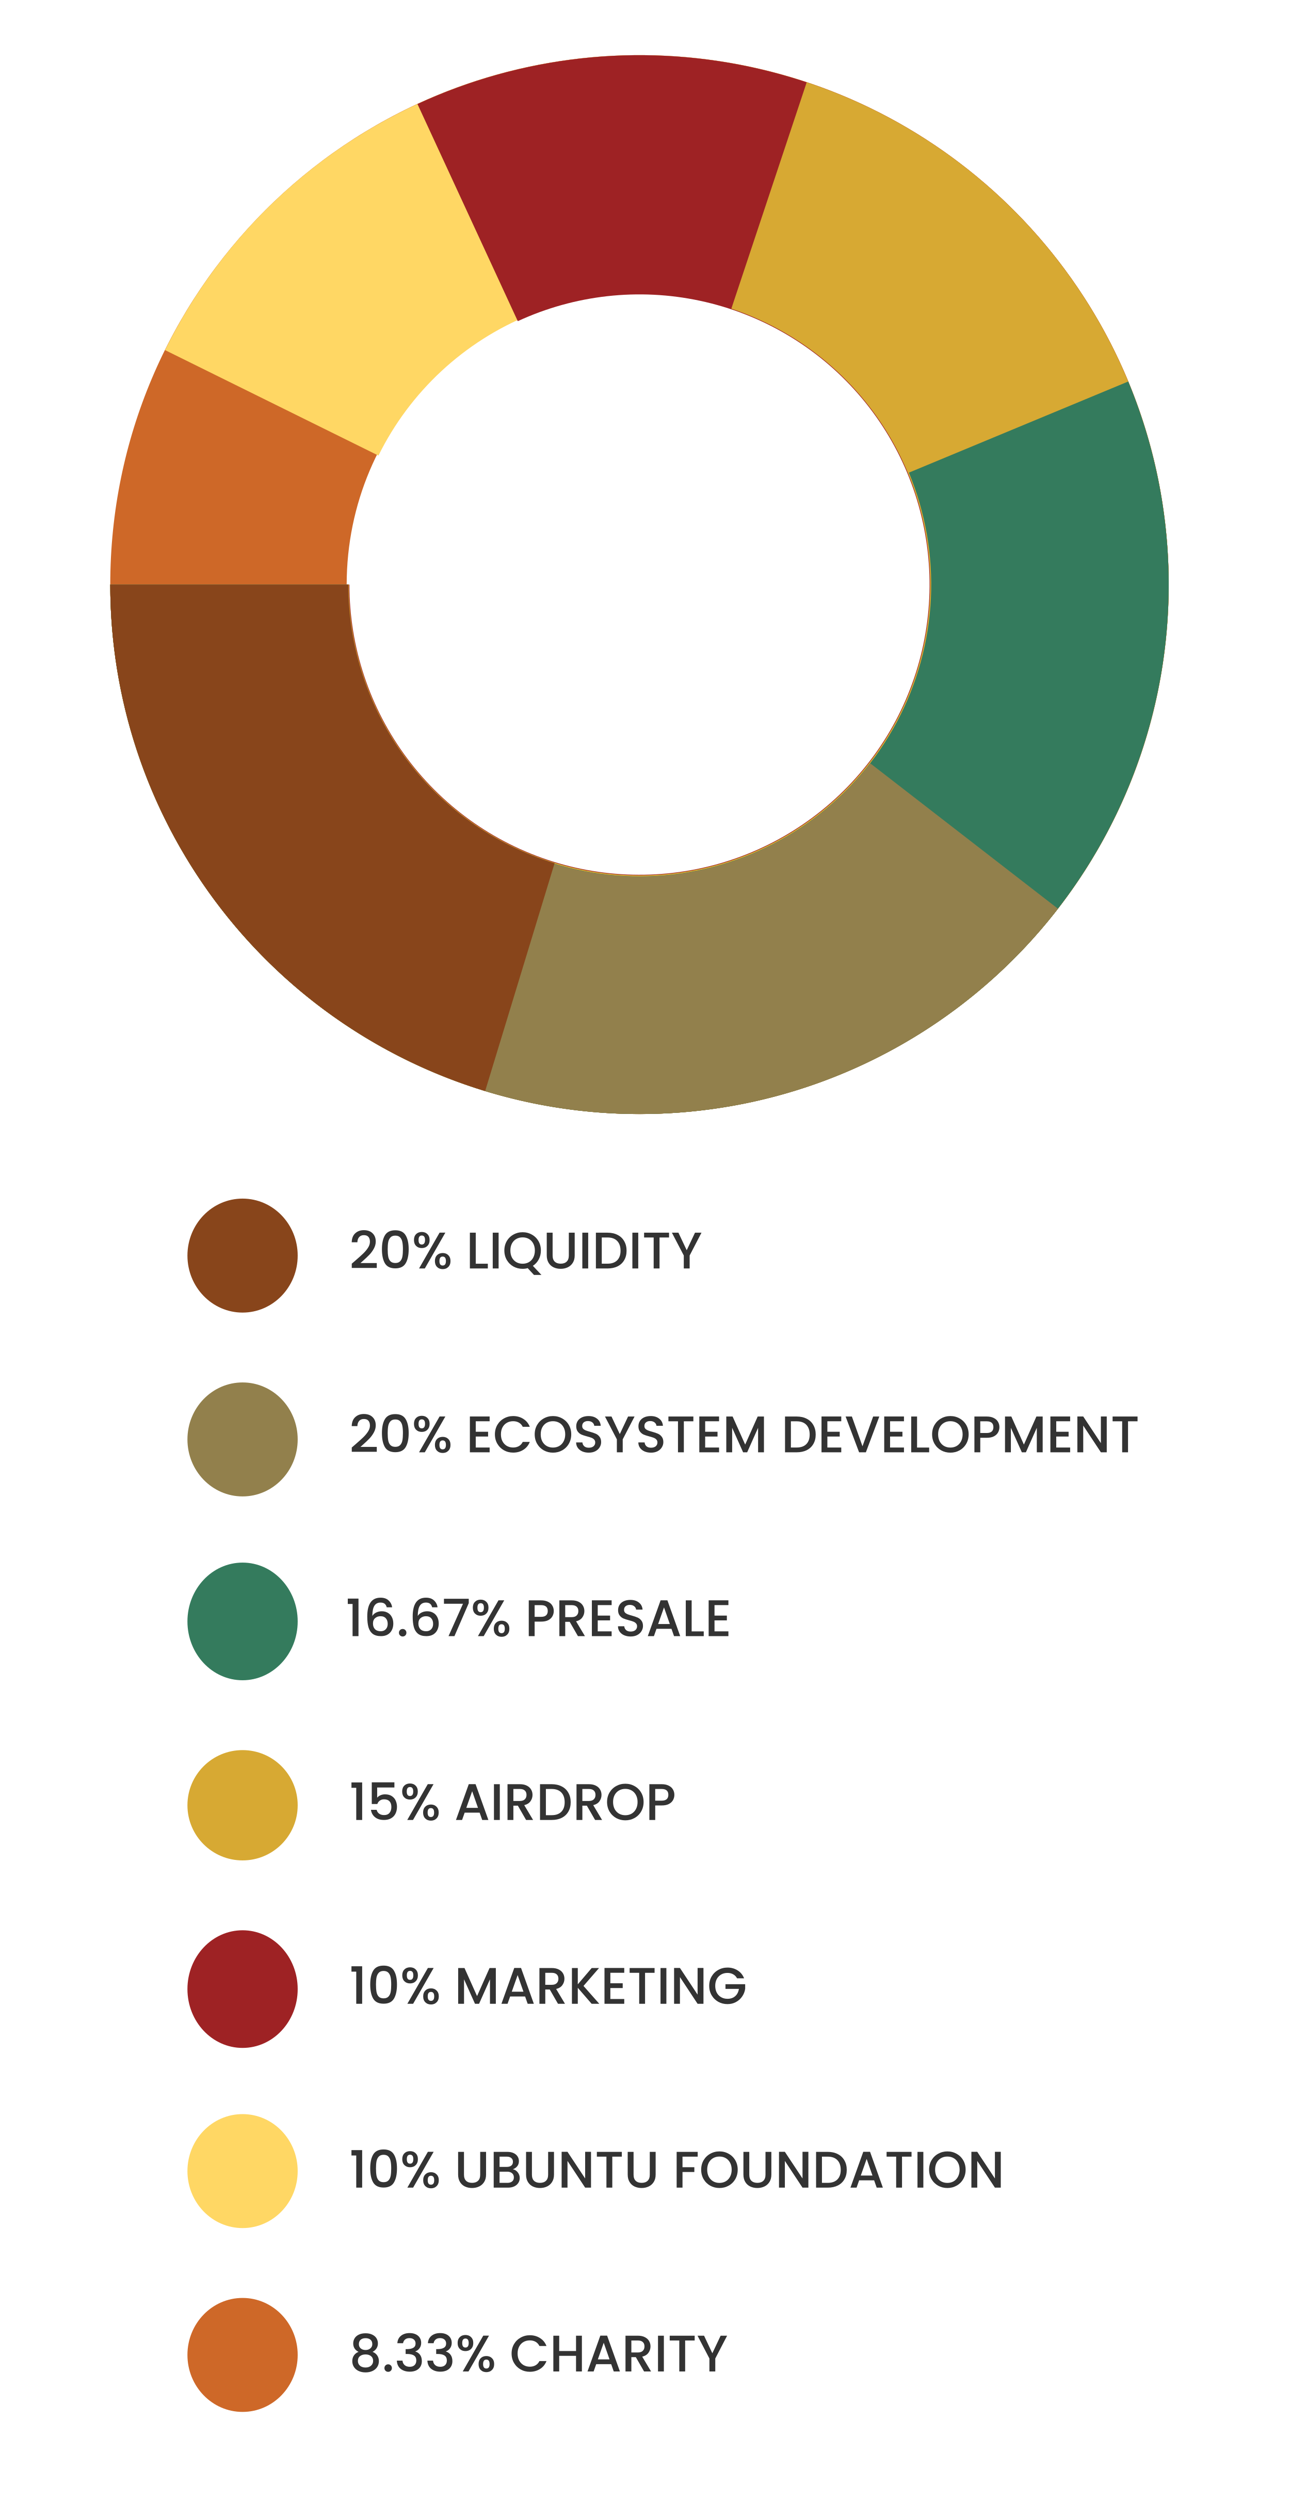 <svg width="351" height="680" viewBox="0 0 351 680" fill="none" xmlns="http://www.w3.org/2000/svg">
<path d="M30 159C30 238.529 94.471 303 174 303C253.529 303 318 238.529 318 159C318 79.471 253.529 15 174 15C94.471 15 30 79.471 30 159ZM253.67 159C253.67 203.001 218.001 238.67 174 238.67C129.999 238.67 94.329 203.001 94.329 159C94.329 114.999 129.999 79.329 174 79.329C218.001 79.329 253.67 114.999 253.67 159Z" fill="#CE6828"/>
<path d="M30 159C30 194.337 42.993 228.44 66.507 254.818C90.02 281.197 122.411 298.008 157.516 302.053C192.62 306.099 227.987 297.095 256.883 276.756C285.78 256.416 306.189 226.162 314.226 191.752C322.263 157.341 317.367 121.176 300.469 90.141C283.572 59.107 255.853 35.368 222.588 23.445C189.324 11.522 152.837 12.246 120.071 25.48C87.306 38.713 60.551 63.533 44.898 95.214L102.974 123.908C111.585 106.478 126.305 92.824 144.331 85.543C162.357 78.263 182.431 77.864 200.731 84.424C219.032 90.983 234.281 104.043 243.578 121.117C252.874 138.191 255.568 158.087 251.146 177.018C246.724 195.95 235.496 212.594 219.599 223.784C203.701 234.973 184.244 239.927 164.931 237.701C145.618 235.476 127.798 226.227 114.862 211.715C101.926 197.203 94.778 178.441 94.778 159H30Z" fill="#FFD764"/>
<path d="M30 159C30 190.141 40.095 220.443 58.771 245.362C77.447 270.281 103.698 288.474 133.588 297.213C163.477 305.952 195.394 304.767 224.553 293.835C253.712 282.902 278.541 262.812 295.317 236.576C312.094 210.341 319.913 179.374 317.603 148.318C315.293 117.263 302.978 87.794 282.505 64.329C262.032 40.864 234.504 24.668 204.049 18.17C173.593 11.672 141.852 15.222 113.584 28.287L140.885 87.352C156.379 80.191 173.777 78.245 190.47 81.807C207.164 85.369 222.253 94.246 233.475 107.108C244.697 119.97 251.447 136.123 252.713 153.145C253.979 170.167 249.693 187.141 240.497 201.522C231.302 215.902 217.692 226.914 201.71 232.907C185.727 238.899 168.232 239.549 151.849 234.758C135.466 229.968 121.077 219.996 110.84 206.337C100.603 192.678 95.07 176.069 95.07 159H30Z" fill="#9E2224"/>
<path d="M30 159C30 185.512 37.319 211.51 51.151 234.128C64.983 256.745 84.79 275.106 108.391 287.185C131.991 299.265 158.468 304.594 184.904 302.587C211.34 300.579 236.709 291.312 258.215 275.807C279.72 260.302 296.528 239.161 306.785 214.714C317.043 190.267 320.352 163.462 316.349 137.254C312.345 111.046 301.184 86.452 284.095 66.182C267.006 45.912 244.653 30.754 219.499 22.377L198.987 83.969C212.801 88.57 225.077 96.894 234.462 108.026C243.847 119.158 249.976 132.664 252.175 147.057C254.374 161.45 252.557 176.171 246.923 189.597C241.29 203.023 232.06 214.633 220.249 223.148C208.439 231.663 194.507 236.753 179.988 237.855C165.47 238.958 150.93 236.031 137.969 229.397C125.008 222.763 114.13 212.68 106.534 200.259C98.937 187.837 94.918 173.56 94.918 159H30Z" fill="#D7A933"/>
<path d="M30 159C30 180.298 34.724 201.332 43.833 220.584C52.942 239.836 66.208 256.829 82.675 270.336C99.142 283.844 118.401 293.53 139.063 298.697C159.725 303.865 181.276 304.385 202.163 300.219C223.05 296.054 242.753 287.307 259.852 274.609C276.951 261.911 291.021 245.578 301.047 226.787C311.073 207.996 316.806 187.215 317.833 165.942C318.859 144.668 315.154 123.431 306.984 103.762L247.313 128.548C251.817 139.391 253.86 151.099 253.294 162.827C252.728 174.555 249.567 186.011 244.04 196.37C238.513 206.73 230.756 215.734 221.329 222.734C211.903 229.735 201.041 234.557 189.526 236.853C178.011 239.149 166.13 238.863 154.739 236.014C143.348 233.165 132.731 227.825 123.653 220.379C114.575 212.932 107.262 203.564 102.24 192.951C97.219 182.337 94.614 170.742 94.614 159H30Z" fill="#347B5D"/>
<path d="M30 159C30 189.035 39.391 218.318 56.86 242.75C74.328 267.183 98.999 285.542 127.419 295.258C155.839 304.973 186.585 305.56 215.355 296.934C244.124 288.308 269.477 270.903 287.863 247.154L236.8 207.62C226.659 220.719 212.676 230.318 196.809 235.076C180.941 239.833 163.983 239.51 148.309 234.151C132.634 228.793 119.027 218.667 109.393 205.191C99.758 191.716 94.579 175.565 94.579 159H30Z" fill="#92804C"/>
<path d="M30 159C30 189.859 39.913 219.902 58.279 244.701C76.645 269.5 102.491 287.743 132.009 296.742L150.899 234.779C134.66 229.828 120.44 219.792 110.336 206.148C100.232 192.505 94.778 175.977 94.778 159H30Z" fill="#88451B"/>
<ellipse rx="15" ry="15.5" transform="matrix(-1 0 0 1 66 341.5)" fill="#88451B"/>
<ellipse rx="15" ry="15.5" transform="matrix(-1 0 0 1 66 391.5)" fill="#92804C"/>
<ellipse rx="15" ry="16" transform="matrix(-1 0 0 1 66 441)" fill="#347B5D"/>
<circle r="15" transform="matrix(-1 0 0 1 66 491)" fill="#D7A933"/>
<ellipse rx="15" ry="16" transform="matrix(-1 0 0 1 66 541)" fill="#9E2224"/>
<ellipse rx="15" ry="15.5" transform="matrix(-1 0 0 1 66 590.5)" fill="#FFD764"/>
<ellipse rx="15" ry="15.5" transform="matrix(-1 0 0 1 66 640.5)" fill="#CE6828"/>
<path d="M96.722 342.83C97.618 342.055 98.323 341.421 98.836 340.926C99.359 340.422 99.793 339.899 100.138 339.358C100.483 338.817 100.656 338.275 100.656 337.734C100.656 337.174 100.521 336.735 100.25 336.418C99.989 336.101 99.573 335.942 99.004 335.942C98.453 335.942 98.024 336.119 97.716 336.474C97.417 336.819 97.259 337.286 97.24 337.874H95.7C95.728 336.81 96.045 335.998 96.652 335.438C97.268 334.869 98.047 334.584 98.99 334.584C100.007 334.584 100.801 334.864 101.37 335.424C101.949 335.984 102.238 336.731 102.238 337.664C102.238 338.336 102.065 338.985 101.72 339.61C101.384 340.226 100.978 340.781 100.502 341.276C100.035 341.761 99.438 342.326 98.71 342.97L98.08 343.53H102.518V344.86H95.714V343.698L96.722 342.83ZM103.92 339.764C103.92 338.149 104.191 336.889 104.732 335.984C105.283 335.069 106.225 334.612 107.56 334.612C108.895 334.612 109.833 335.069 110.374 335.984C110.925 336.889 111.2 338.149 111.2 339.764C111.2 341.397 110.925 342.676 110.374 343.6C109.833 344.515 108.895 344.972 107.56 344.972C106.225 344.972 105.283 344.515 104.732 343.6C104.191 342.676 103.92 341.397 103.92 339.764ZM109.632 339.764C109.632 339.008 109.581 338.369 109.478 337.846C109.385 337.323 109.189 336.899 108.89 336.572C108.591 336.236 108.148 336.068 107.56 336.068C106.972 336.068 106.529 336.236 106.23 336.572C105.931 336.899 105.731 337.323 105.628 337.846C105.535 338.369 105.488 339.008 105.488 339.764C105.488 340.548 105.535 341.206 105.628 341.738C105.721 342.27 105.917 342.699 106.216 343.026C106.524 343.353 106.972 343.516 107.56 343.516C108.148 343.516 108.591 343.353 108.89 343.026C109.198 342.699 109.399 342.27 109.492 341.738C109.585 341.206 109.632 340.548 109.632 339.764ZM112.637 337.258C112.637 336.577 112.833 336.045 113.225 335.662C113.626 335.27 114.139 335.074 114.765 335.074C115.39 335.074 115.899 335.27 116.291 335.662C116.692 336.045 116.893 336.577 116.893 337.258C116.893 337.939 116.692 338.476 116.291 338.868C115.899 339.26 115.39 339.456 114.765 339.456C114.139 339.456 113.626 339.26 113.225 338.868C112.833 338.476 112.637 337.939 112.637 337.258ZM121.177 335.256L115.591 345H114.023L119.609 335.256H121.177ZM114.765 336.04C114.177 336.04 113.883 336.446 113.883 337.258C113.883 338.079 114.177 338.49 114.765 338.49C115.045 338.49 115.259 338.392 115.409 338.196C115.567 337.991 115.647 337.678 115.647 337.258C115.647 336.446 115.353 336.04 114.765 336.04ZM118.335 342.984C118.335 342.303 118.531 341.771 118.923 341.388C119.324 340.996 119.837 340.8 120.463 340.8C121.079 340.8 121.583 340.996 121.975 341.388C122.376 341.771 122.577 342.303 122.577 342.984C122.577 343.665 122.376 344.202 121.975 344.594C121.583 344.986 121.079 345.182 120.463 345.182C119.837 345.182 119.324 344.986 118.923 344.594C118.531 344.202 118.335 343.665 118.335 342.984ZM120.449 341.766C119.861 341.766 119.567 342.172 119.567 342.984C119.567 343.796 119.861 344.202 120.449 344.202C121.037 344.202 121.331 343.796 121.331 342.984C121.331 342.172 121.037 341.766 120.449 341.766ZM129.447 343.712H132.737V345H127.851V335.27H129.447V343.712ZM135.667 335.27V345H134.071V335.27H135.667ZM145.295 346.764L143.587 344.916C143.167 345.037 142.705 345.098 142.201 345.098C141.296 345.098 140.46 344.888 139.695 344.468C138.939 344.039 138.337 343.446 137.889 342.69C137.45 341.925 137.231 341.066 137.231 340.114C137.231 339.162 137.45 338.308 137.889 337.552C138.337 336.796 138.939 336.208 139.695 335.788C140.46 335.359 141.296 335.144 142.201 335.144C143.116 335.144 143.951 335.359 144.707 335.788C145.472 336.208 146.074 336.796 146.513 337.552C146.952 338.308 147.171 339.162 147.171 340.114C147.171 341.01 146.975 341.822 146.583 342.55C146.2 343.269 145.668 343.847 144.987 344.286L147.325 346.764H145.295ZM138.869 340.114C138.869 340.833 139.009 341.467 139.289 342.018C139.578 342.559 139.975 342.979 140.479 343.278C140.983 343.567 141.557 343.712 142.201 343.712C142.845 343.712 143.419 343.567 143.923 343.278C144.427 342.979 144.819 342.559 145.099 342.018C145.388 341.467 145.533 340.833 145.533 340.114C145.533 339.395 145.388 338.765 145.099 338.224C144.819 337.683 144.427 337.267 143.923 336.978C143.419 336.689 142.845 336.544 142.201 336.544C141.557 336.544 140.983 336.689 140.479 336.978C139.975 337.267 139.578 337.683 139.289 338.224C139.009 338.765 138.869 339.395 138.869 340.114ZM150.364 335.27V341.472C150.364 342.209 150.556 342.765 150.938 343.138C151.33 343.511 151.872 343.698 152.562 343.698C153.262 343.698 153.804 343.511 154.186 343.138C154.578 342.765 154.774 342.209 154.774 341.472V335.27H156.37V341.444C156.37 342.237 156.198 342.909 155.852 343.46C155.507 344.011 155.045 344.421 154.466 344.692C153.888 344.963 153.248 345.098 152.548 345.098C151.848 345.098 151.209 344.963 150.63 344.692C150.061 344.421 149.608 344.011 149.272 343.46C148.936 342.909 148.768 342.237 148.768 341.444V335.27H150.364ZM160.044 335.27V345H158.448V335.27H160.044ZM165.318 335.27C166.354 335.27 167.259 335.471 168.034 335.872C168.818 336.264 169.42 336.833 169.84 337.58C170.269 338.317 170.484 339.181 170.484 340.17C170.484 341.159 170.269 342.018 169.84 342.746C169.42 343.474 168.818 344.034 168.034 344.426C167.259 344.809 166.354 345 165.318 345H162.14V335.27H165.318ZM165.318 343.698C166.457 343.698 167.329 343.39 167.936 342.774C168.543 342.158 168.846 341.29 168.846 340.17C168.846 339.041 168.543 338.159 167.936 337.524C167.329 336.889 166.457 336.572 165.318 336.572H163.736V343.698H165.318ZM173.662 335.27V345H172.066V335.27H173.662ZM182.043 335.27V336.572H179.453V345H177.857V336.572H175.253V335.27H182.043ZM190.869 335.27L187.649 341.472V345H186.053V341.472L182.819 335.27H184.597L186.851 340.044L189.105 335.27H190.869Z" fill="#333333"/>
<path d="M96.722 392.83C97.618 392.055 98.323 391.421 98.836 390.926C99.359 390.422 99.793 389.899 100.138 389.358C100.483 388.817 100.656 388.275 100.656 387.734C100.656 387.174 100.521 386.735 100.25 386.418C99.989 386.101 99.573 385.942 99.004 385.942C98.453 385.942 98.024 386.119 97.716 386.474C97.417 386.819 97.259 387.286 97.24 387.874H95.7C95.728 386.81 96.045 385.998 96.652 385.438C97.268 384.869 98.047 384.584 98.99 384.584C100.007 384.584 100.801 384.864 101.37 385.424C101.949 385.984 102.238 386.731 102.238 387.664C102.238 388.336 102.065 388.985 101.72 389.61C101.384 390.226 100.978 390.781 100.502 391.276C100.035 391.761 99.438 392.326 98.71 392.97L98.08 393.53H102.518V394.86H95.714V393.698L96.722 392.83ZM103.92 389.764C103.92 388.149 104.191 386.889 104.732 385.984C105.283 385.069 106.225 384.612 107.56 384.612C108.895 384.612 109.833 385.069 110.374 385.984C110.925 386.889 111.2 388.149 111.2 389.764C111.2 391.397 110.925 392.676 110.374 393.6C109.833 394.515 108.895 394.972 107.56 394.972C106.225 394.972 105.283 394.515 104.732 393.6C104.191 392.676 103.92 391.397 103.92 389.764ZM109.632 389.764C109.632 389.008 109.581 388.369 109.478 387.846C109.385 387.323 109.189 386.899 108.89 386.572C108.591 386.236 108.148 386.068 107.56 386.068C106.972 386.068 106.529 386.236 106.23 386.572C105.931 386.899 105.731 387.323 105.628 387.846C105.535 388.369 105.488 389.008 105.488 389.764C105.488 390.548 105.535 391.206 105.628 391.738C105.721 392.27 105.917 392.699 106.216 393.026C106.524 393.353 106.972 393.516 107.56 393.516C108.148 393.516 108.591 393.353 108.89 393.026C109.198 392.699 109.399 392.27 109.492 391.738C109.585 391.206 109.632 390.548 109.632 389.764ZM112.637 387.258C112.637 386.577 112.833 386.045 113.225 385.662C113.626 385.27 114.139 385.074 114.765 385.074C115.39 385.074 115.899 385.27 116.291 385.662C116.692 386.045 116.893 386.577 116.893 387.258C116.893 387.939 116.692 388.476 116.291 388.868C115.899 389.26 115.39 389.456 114.765 389.456C114.139 389.456 113.626 389.26 113.225 388.868C112.833 388.476 112.637 387.939 112.637 387.258ZM121.177 385.256L115.591 395H114.023L119.609 385.256H121.177ZM114.765 386.04C114.177 386.04 113.883 386.446 113.883 387.258C113.883 388.079 114.177 388.49 114.765 388.49C115.045 388.49 115.259 388.392 115.409 388.196C115.567 387.991 115.647 387.678 115.647 387.258C115.647 386.446 115.353 386.04 114.765 386.04ZM118.335 392.984C118.335 392.303 118.531 391.771 118.923 391.388C119.324 390.996 119.837 390.8 120.463 390.8C121.079 390.8 121.583 390.996 121.975 391.388C122.376 391.771 122.577 392.303 122.577 392.984C122.577 393.665 122.376 394.202 121.975 394.594C121.583 394.986 121.079 395.182 120.463 395.182C119.837 395.182 119.324 394.986 118.923 394.594C118.531 394.202 118.335 393.665 118.335 392.984ZM120.449 391.766C119.861 391.766 119.567 392.172 119.567 392.984C119.567 393.796 119.861 394.202 120.449 394.202C121.037 394.202 121.331 393.796 121.331 392.984C121.331 392.172 121.037 391.766 120.449 391.766ZM129.447 386.558V389.414H132.807V390.716H129.447V393.698H133.227V395H127.851V385.256H133.227V386.558H129.447ZM134.661 390.114C134.661 389.162 134.88 388.308 135.319 387.552C135.767 386.796 136.369 386.208 137.125 385.788C137.89 385.359 138.725 385.144 139.631 385.144C140.667 385.144 141.586 385.401 142.389 385.914C143.201 386.418 143.789 387.137 144.153 388.07H142.235C141.983 387.557 141.633 387.174 141.185 386.922C140.737 386.67 140.219 386.544 139.631 386.544C138.987 386.544 138.413 386.689 137.909 386.978C137.405 387.267 137.008 387.683 136.719 388.224C136.439 388.765 136.299 389.395 136.299 390.114C136.299 390.833 136.439 391.463 136.719 392.004C137.008 392.545 137.405 392.965 137.909 393.264C138.413 393.553 138.987 393.698 139.631 393.698C140.219 393.698 140.737 393.572 141.185 393.32C141.633 393.068 141.983 392.685 142.235 392.172H144.153C143.789 393.105 143.201 393.824 142.389 394.328C141.586 394.832 140.667 395.084 139.631 395.084C138.716 395.084 137.881 394.874 137.125 394.454C136.369 394.025 135.767 393.432 135.319 392.676C134.88 391.92 134.661 391.066 134.661 390.114ZM150.459 395.098C149.553 395.098 148.718 394.888 147.953 394.468C147.197 394.039 146.595 393.446 146.147 392.69C145.708 391.925 145.489 391.066 145.489 390.114C145.489 389.162 145.708 388.308 146.147 387.552C146.595 386.796 147.197 386.208 147.953 385.788C148.718 385.359 149.553 385.144 150.459 385.144C151.373 385.144 152.209 385.359 152.965 385.788C153.73 386.208 154.332 386.796 154.771 387.552C155.209 388.308 155.429 389.162 155.429 390.114C155.429 391.066 155.209 391.925 154.771 392.69C154.332 393.446 153.73 394.039 152.965 394.468C152.209 394.888 151.373 395.098 150.459 395.098ZM150.459 393.712C151.103 393.712 151.677 393.567 152.181 393.278C152.685 392.979 153.077 392.559 153.357 392.018C153.646 391.467 153.791 390.833 153.791 390.114C153.791 389.395 153.646 388.765 153.357 388.224C153.077 387.683 152.685 387.267 152.181 386.978C151.677 386.689 151.103 386.544 150.459 386.544C149.815 386.544 149.241 386.689 148.737 386.978C148.233 387.267 147.836 387.683 147.547 388.224C147.267 388.765 147.127 389.395 147.127 390.114C147.127 390.833 147.267 391.467 147.547 392.018C147.836 392.559 148.233 392.979 148.737 393.278C149.241 393.567 149.815 393.712 150.459 393.712ZM160.205 395.098C159.552 395.098 158.964 394.986 158.441 394.762C157.919 394.529 157.508 394.202 157.209 393.782C156.911 393.362 156.761 392.872 156.761 392.312H158.469C158.507 392.732 158.67 393.077 158.959 393.348C159.258 393.619 159.673 393.754 160.205 393.754C160.756 393.754 161.185 393.623 161.493 393.362C161.801 393.091 161.955 392.746 161.955 392.326C161.955 391.999 161.857 391.733 161.661 391.528C161.475 391.323 161.237 391.164 160.947 391.052C160.667 390.94 160.275 390.819 159.771 390.688C159.137 390.52 158.619 390.352 158.217 390.184C157.825 390.007 157.489 389.736 157.209 389.372C156.929 389.008 156.789 388.523 156.789 387.916C156.789 387.356 156.929 386.866 157.209 386.446C157.489 386.026 157.881 385.704 158.385 385.48C158.889 385.256 159.473 385.144 160.135 385.144C161.078 385.144 161.848 385.382 162.445 385.858C163.052 386.325 163.388 386.969 163.453 387.79H161.689C161.661 387.435 161.493 387.132 161.185 386.88C160.877 386.628 160.471 386.502 159.967 386.502C159.51 386.502 159.137 386.619 158.847 386.852C158.558 387.085 158.413 387.421 158.413 387.86C158.413 388.159 158.502 388.406 158.679 388.602C158.866 388.789 159.099 388.938 159.379 389.05C159.659 389.162 160.042 389.283 160.527 389.414C161.171 389.591 161.694 389.769 162.095 389.946C162.506 390.123 162.851 390.399 163.131 390.772C163.421 391.136 163.565 391.626 163.565 392.242C163.565 392.737 163.43 393.203 163.159 393.642C162.898 394.081 162.511 394.435 161.997 394.706C161.493 394.967 160.896 395.098 160.205 395.098ZM172.658 385.27L169.438 391.472V395H167.842V391.472L164.608 385.27H166.386L168.64 390.044L170.894 385.27H172.658ZM177.131 395.098C176.478 395.098 175.89 394.986 175.367 394.762C174.844 394.529 174.434 394.202 174.135 393.782C173.836 393.362 173.687 392.872 173.687 392.312H175.395C175.432 392.732 175.596 393.077 175.885 393.348C176.184 393.619 176.599 393.754 177.131 393.754C177.682 393.754 178.111 393.623 178.419 393.362C178.727 393.091 178.881 392.746 178.881 392.326C178.881 391.999 178.783 391.733 178.587 391.528C178.4 391.323 178.162 391.164 177.873 391.052C177.593 390.94 177.201 390.819 176.697 390.688C176.062 390.52 175.544 390.352 175.143 390.184C174.751 390.007 174.415 389.736 174.135 389.372C173.855 389.008 173.715 388.523 173.715 387.916C173.715 387.356 173.855 386.866 174.135 386.446C174.415 386.026 174.807 385.704 175.311 385.48C175.815 385.256 176.398 385.144 177.061 385.144C178.004 385.144 178.774 385.382 179.371 385.858C179.978 386.325 180.314 386.969 180.379 387.79H178.615C178.587 387.435 178.419 387.132 178.111 386.88C177.803 386.628 177.397 386.502 176.893 386.502C176.436 386.502 176.062 386.619 175.773 386.852C175.484 387.085 175.339 387.421 175.339 387.86C175.339 388.159 175.428 388.406 175.605 388.602C175.792 388.789 176.025 388.938 176.305 389.05C176.585 389.162 176.968 389.283 177.453 389.414C178.097 389.591 178.62 389.769 179.021 389.946C179.432 390.123 179.777 390.399 180.057 390.772C180.346 391.136 180.491 391.626 180.491 392.242C180.491 392.737 180.356 393.203 180.085 393.642C179.824 394.081 179.436 394.435 178.923 394.706C178.419 394.967 177.822 395.098 177.131 395.098ZM188.66 385.27V386.572H186.07V395H184.474V386.572H181.87V385.27H188.66ZM191.873 386.558V389.414H195.233V390.716H191.873V393.698H195.653V395H190.277V385.256H195.653V386.558H191.873ZM207.866 385.27V395H206.27V388.336L203.302 395H202.196L199.214 388.336V395H197.618V385.27H199.34L202.756 392.9L206.158 385.27H207.866ZM216.779 385.27C217.815 385.27 218.72 385.471 219.495 385.872C220.279 386.264 220.881 386.833 221.301 387.58C221.73 388.317 221.945 389.181 221.945 390.17C221.945 391.159 221.73 392.018 221.301 392.746C220.881 393.474 220.279 394.034 219.495 394.426C218.72 394.809 217.815 395 216.779 395H213.601V385.27H216.779ZM216.779 393.698C217.917 393.698 218.79 393.39 219.397 392.774C220.003 392.158 220.307 391.29 220.307 390.17C220.307 389.041 220.003 388.159 219.397 387.524C218.79 386.889 217.917 386.572 216.779 386.572H215.197V393.698H216.779ZM225.123 386.558V389.414H228.483V390.716H225.123V393.698H228.903V395H223.527V385.256H228.903V386.558H225.123ZM239.254 385.27L235.6 395H233.752L230.084 385.27H231.792L234.676 393.362L237.574 385.27H239.254ZM242.185 386.558V389.414H245.545V390.716H242.185V393.698H245.965V395H240.589V385.256H245.965V386.558H242.185ZM249.527 393.712H252.817V395H247.931V385.27H249.527V393.712ZM258.59 395.098C257.684 395.098 256.849 394.888 256.084 394.468C255.328 394.039 254.726 393.446 254.278 392.69C253.839 391.925 253.62 391.066 253.62 390.114C253.62 389.162 253.839 388.308 254.278 387.552C254.726 386.796 255.328 386.208 256.084 385.788C256.849 385.359 257.684 385.144 258.59 385.144C259.504 385.144 260.34 385.359 261.096 385.788C261.861 386.208 262.463 386.796 262.902 387.552C263.34 388.308 263.56 389.162 263.56 390.114C263.56 391.066 263.34 391.925 262.902 392.69C262.463 393.446 261.861 394.039 261.096 394.468C260.34 394.888 259.504 395.098 258.59 395.098ZM258.59 393.712C259.234 393.712 259.808 393.567 260.312 393.278C260.816 392.979 261.208 392.559 261.488 392.018C261.777 391.467 261.922 390.833 261.922 390.114C261.922 389.395 261.777 388.765 261.488 388.224C261.208 387.683 260.816 387.267 260.312 386.978C259.808 386.689 259.234 386.544 258.59 386.544C257.946 386.544 257.372 386.689 256.868 386.978C256.364 387.267 255.967 387.683 255.678 388.224C255.398 388.765 255.258 389.395 255.258 390.114C255.258 390.833 255.398 391.467 255.678 392.018C255.967 392.559 256.364 392.979 256.868 393.278C257.372 393.567 257.946 393.712 258.59 393.712ZM271.934 388.168C271.934 388.663 271.817 389.129 271.584 389.568C271.351 390.007 270.977 390.366 270.464 390.646C269.951 390.917 269.293 391.052 268.49 391.052H266.726V395H265.13V385.27H268.49C269.237 385.27 269.867 385.401 270.38 385.662C270.903 385.914 271.29 386.259 271.542 386.698C271.803 387.137 271.934 387.627 271.934 388.168ZM268.49 389.75C269.097 389.75 269.549 389.615 269.848 389.344C270.147 389.064 270.296 388.672 270.296 388.168C270.296 387.104 269.694 386.572 268.49 386.572H266.726V389.75H268.49ZM283.704 385.27V395H282.108V388.336L279.14 395H278.034L275.052 388.336V395H273.456V385.27H275.178L278.594 392.9L281.996 385.27H283.704ZM287.398 386.558V389.414H290.758V390.716H287.398V393.698H291.178V395H285.802V385.256H291.178V386.558H287.398ZM301.138 395H299.542L294.74 387.734V395H293.144V385.256H294.74L299.542 392.508V385.256H301.138V395ZM309.52 385.27V386.572H306.93V395H305.334V386.572H302.73V385.27H309.52Z" fill="#333333"/>
<path d="M94.63 436.25V434.794H97.542V445H95.932V436.25H94.63ZM105.223 437.16C105.12 436.731 104.933 436.409 104.663 436.194C104.392 435.979 104.014 435.872 103.529 435.872C102.791 435.872 102.241 436.157 101.877 436.726C101.513 437.286 101.321 438.219 101.303 439.526C101.545 439.115 101.9 438.798 102.367 438.574C102.833 438.35 103.337 438.238 103.879 438.238C104.495 438.238 105.036 438.373 105.503 438.644C105.979 438.905 106.347 439.288 106.609 439.792C106.879 440.296 107.015 440.898 107.015 441.598C107.015 442.251 106.884 442.835 106.623 443.348C106.371 443.861 105.993 444.267 105.489 444.566C104.985 444.855 104.378 445 103.669 445C102.707 445 101.951 444.79 101.401 444.37C100.859 443.941 100.477 443.339 100.253 442.564C100.038 441.789 99.93 440.823 99.93 439.666C99.93 436.25 101.135 434.542 103.543 434.542C104.476 434.542 105.209 434.794 105.741 435.298C106.282 435.802 106.599 436.423 106.693 437.16H105.223ZM103.529 439.582C102.959 439.582 102.474 439.755 102.073 440.1C101.681 440.436 101.485 440.926 101.485 441.57C101.485 442.214 101.667 442.727 102.031 443.11C102.404 443.483 102.922 443.67 103.585 443.67C104.173 443.67 104.635 443.488 104.971 443.124C105.316 442.76 105.489 442.275 105.489 441.668C105.489 441.033 105.321 440.529 104.985 440.156C104.658 439.773 104.173 439.582 103.529 439.582ZM109.571 445.098C109.282 445.098 109.039 445 108.843 444.804C108.647 444.608 108.549 444.365 108.549 444.076C108.549 443.787 108.647 443.544 108.843 443.348C109.039 443.152 109.282 443.054 109.571 443.054C109.851 443.054 110.089 443.152 110.285 443.348C110.481 443.544 110.579 443.787 110.579 444.076C110.579 444.365 110.481 444.608 110.285 444.804C110.089 445 109.851 445.098 109.571 445.098ZM117.582 437.16C117.479 436.731 117.293 436.409 117.022 436.194C116.751 435.979 116.373 435.872 115.888 435.872C115.151 435.872 114.6 436.157 114.236 436.726C113.872 437.286 113.681 438.219 113.662 439.526C113.905 439.115 114.259 438.798 114.726 438.574C115.193 438.35 115.697 438.238 116.238 438.238C116.854 438.238 117.395 438.373 117.862 438.644C118.338 438.905 118.707 439.288 118.968 439.792C119.239 440.296 119.374 440.898 119.374 441.598C119.374 442.251 119.243 442.835 118.982 443.348C118.73 443.861 118.352 444.267 117.848 444.566C117.344 444.855 116.737 445 116.028 445C115.067 445 114.311 444.79 113.76 444.37C113.219 443.941 112.836 443.339 112.612 442.564C112.397 441.789 112.29 440.823 112.29 439.666C112.29 436.25 113.494 434.542 115.902 434.542C116.835 434.542 117.568 434.794 118.1 435.298C118.641 435.802 118.959 436.423 119.052 437.16H117.582ZM115.888 439.582C115.319 439.582 114.833 439.755 114.432 440.1C114.04 440.436 113.844 440.926 113.844 441.57C113.844 442.214 114.026 442.727 114.39 443.11C114.763 443.483 115.281 443.67 115.944 443.67C116.532 443.67 116.994 443.488 117.33 443.124C117.675 442.76 117.848 442.275 117.848 441.668C117.848 441.033 117.68 440.529 117.344 440.156C117.017 439.773 116.532 439.582 115.888 439.582ZM127.544 436.026L123.652 445H122.042L125.976 436.194H120.796V434.836H127.544V436.026ZM128.658 437.258C128.658 436.577 128.854 436.045 129.246 435.662C129.648 435.27 130.161 435.074 130.786 435.074C131.412 435.074 131.92 435.27 132.312 435.662C132.714 436.045 132.914 436.577 132.914 437.258C132.914 437.939 132.714 438.476 132.312 438.868C131.92 439.26 131.412 439.456 130.786 439.456C130.161 439.456 129.648 439.26 129.246 438.868C128.854 438.476 128.658 437.939 128.658 437.258ZM137.198 435.256L131.612 445H130.044L135.63 435.256H137.198ZM130.786 436.04C130.198 436.04 129.904 436.446 129.904 437.258C129.904 438.079 130.198 438.49 130.786 438.49C131.066 438.49 131.281 438.392 131.43 438.196C131.589 437.991 131.668 437.678 131.668 437.258C131.668 436.446 131.374 436.04 130.786 436.04ZM134.356 442.984C134.356 442.303 134.552 441.771 134.944 441.388C135.346 440.996 135.859 440.8 136.484 440.8C137.1 440.8 137.604 440.996 137.996 441.388C138.398 441.771 138.598 442.303 138.598 442.984C138.598 443.665 138.398 444.202 137.996 444.594C137.604 444.986 137.1 445.182 136.484 445.182C135.859 445.182 135.346 444.986 134.944 444.594C134.552 444.202 134.356 443.665 134.356 442.984ZM136.47 441.766C135.882 441.766 135.588 442.172 135.588 442.984C135.588 443.796 135.882 444.202 136.47 444.202C137.058 444.202 137.352 443.796 137.352 442.984C137.352 442.172 137.058 441.766 136.47 441.766ZM150.676 438.168C150.676 438.663 150.56 439.129 150.326 439.568C150.093 440.007 149.72 440.366 149.206 440.646C148.693 440.917 148.035 441.052 147.232 441.052H145.468V445H143.872V435.27H147.232C147.979 435.27 148.609 435.401 149.122 435.662C149.645 435.914 150.032 436.259 150.284 436.698C150.546 437.137 150.676 437.627 150.676 438.168ZM147.232 439.75C147.839 439.75 148.292 439.615 148.59 439.344C148.889 439.064 149.038 438.672 149.038 438.168C149.038 437.104 148.436 436.572 147.232 436.572H145.468V439.75H147.232ZM157.252 445L155.012 441.108H153.794V445H152.198V435.27H155.558C156.305 435.27 156.935 435.401 157.448 435.662C157.971 435.923 158.358 436.273 158.61 436.712C158.872 437.151 159.002 437.641 159.002 438.182C159.002 438.817 158.816 439.395 158.442 439.918C158.078 440.431 157.514 440.781 156.748 440.968L159.156 445H157.252ZM153.794 439.834H155.558C156.156 439.834 156.604 439.685 156.902 439.386C157.21 439.087 157.364 438.686 157.364 438.182C157.364 437.678 157.215 437.286 156.916 437.006C156.618 436.717 156.165 436.572 155.558 436.572H153.794V439.834ZM162.64 436.558V439.414H166V440.716H162.64V443.698H166.42V445H161.044V435.256H166.42V436.558H162.64ZM171.592 445.098C170.939 445.098 170.351 444.986 169.828 444.762C169.305 444.529 168.895 444.202 168.596 443.782C168.297 443.362 168.148 442.872 168.148 442.312H169.856C169.893 442.732 170.057 443.077 170.346 443.348C170.645 443.619 171.06 443.754 171.592 443.754C172.143 443.754 172.572 443.623 172.88 443.362C173.188 443.091 173.342 442.746 173.342 442.326C173.342 441.999 173.244 441.733 173.048 441.528C172.861 441.323 172.623 441.164 172.334 441.052C172.054 440.94 171.662 440.819 171.158 440.688C170.523 440.52 170.005 440.352 169.604 440.184C169.212 440.007 168.876 439.736 168.596 439.372C168.316 439.008 168.176 438.523 168.176 437.916C168.176 437.356 168.316 436.866 168.596 436.446C168.876 436.026 169.268 435.704 169.772 435.48C170.276 435.256 170.859 435.144 171.522 435.144C172.465 435.144 173.235 435.382 173.832 435.858C174.439 436.325 174.775 436.969 174.84 437.79H173.076C173.048 437.435 172.88 437.132 172.572 436.88C172.264 436.628 171.858 436.502 171.354 436.502C170.897 436.502 170.523 436.619 170.234 436.852C169.945 437.085 169.8 437.421 169.8 437.86C169.8 438.159 169.889 438.406 170.066 438.602C170.253 438.789 170.486 438.938 170.766 439.05C171.046 439.162 171.429 439.283 171.914 439.414C172.558 439.591 173.081 439.769 173.482 439.946C173.893 440.123 174.238 440.399 174.518 440.772C174.807 441.136 174.952 441.626 174.952 442.242C174.952 442.737 174.817 443.203 174.546 443.642C174.285 444.081 173.897 444.435 173.384 444.706C172.88 444.967 172.283 445.098 171.592 445.098ZM182.701 443.012H178.627L177.927 445H176.261L179.747 435.256H181.595L185.081 445H183.401L182.701 443.012ZM182.253 441.71L180.671 437.188L179.075 441.71H182.253ZM188.193 443.712H191.483V445H186.597V435.27H188.193V443.712ZM194.414 436.558V439.414H197.774V440.716H194.414V443.698H198.194V445H192.818V435.256H198.194V436.558H194.414Z" fill="#333333"/>
<path d="M95.63 486.25V484.794H98.542V495H96.932V486.25H95.63ZM107.315 486.166H102.625V488.952C102.821 488.691 103.11 488.471 103.493 488.294C103.885 488.117 104.3 488.028 104.739 488.028C105.523 488.028 106.157 488.196 106.643 488.532C107.137 488.868 107.487 489.293 107.693 489.806C107.907 490.319 108.015 490.861 108.015 491.43C108.015 492.121 107.879 492.737 107.609 493.278C107.347 493.81 106.951 494.23 106.419 494.538C105.896 494.846 105.252 495 104.487 495C103.469 495 102.653 494.748 102.037 494.244C101.421 493.74 101.052 493.073 100.931 492.242H102.485C102.587 492.681 102.816 493.031 103.171 493.292C103.525 493.544 103.969 493.67 104.501 493.67C105.163 493.67 105.658 493.469 105.985 493.068C106.321 492.667 106.489 492.135 106.489 491.472C106.489 490.8 106.321 490.287 105.985 489.932C105.649 489.568 105.154 489.386 104.501 489.386C104.043 489.386 103.656 489.503 103.339 489.736C103.031 489.96 102.807 490.268 102.667 490.66H101.155V484.766H107.315V486.166ZM109.424 487.258C109.424 486.577 109.62 486.045 110.012 485.662C110.413 485.27 110.927 485.074 111.552 485.074C112.177 485.074 112.686 485.27 113.078 485.662C113.479 486.045 113.68 486.577 113.68 487.258C113.68 487.939 113.479 488.476 113.078 488.868C112.686 489.26 112.177 489.456 111.552 489.456C110.927 489.456 110.413 489.26 110.012 488.868C109.62 488.476 109.424 487.939 109.424 487.258ZM117.964 485.256L112.378 495H110.81L116.396 485.256H117.964ZM111.552 486.04C110.964 486.04 110.67 486.446 110.67 487.258C110.67 488.079 110.964 488.49 111.552 488.49C111.832 488.49 112.047 488.392 112.196 488.196C112.355 487.991 112.434 487.678 112.434 487.258C112.434 486.446 112.14 486.04 111.552 486.04ZM115.122 492.984C115.122 492.303 115.318 491.771 115.71 491.388C116.111 490.996 116.625 490.8 117.25 490.8C117.866 490.8 118.37 490.996 118.762 491.388C119.163 491.771 119.364 492.303 119.364 492.984C119.364 493.665 119.163 494.202 118.762 494.594C118.37 494.986 117.866 495.182 117.25 495.182C116.625 495.182 116.111 494.986 115.71 494.594C115.318 494.202 115.122 493.665 115.122 492.984ZM117.236 491.766C116.648 491.766 116.354 492.172 116.354 492.984C116.354 493.796 116.648 494.202 117.236 494.202C117.824 494.202 118.118 493.796 118.118 492.984C118.118 492.172 117.824 491.766 117.236 491.766ZM130.504 493.012H126.43L125.73 495H124.064L127.55 485.256H129.398L132.884 495H131.204L130.504 493.012ZM130.056 491.71L128.474 487.188L126.878 491.71H130.056ZM135.996 485.27V495H134.4V485.27H135.996ZM143.145 495L140.905 491.108H139.687V495H138.091V485.27H141.451C142.198 485.27 142.828 485.401 143.341 485.662C143.864 485.923 144.251 486.273 144.503 486.712C144.764 487.151 144.895 487.641 144.895 488.182C144.895 488.817 144.708 489.395 144.335 489.918C143.971 490.431 143.406 490.781 142.641 490.968L145.049 495H143.145ZM139.687 489.834H141.451C142.048 489.834 142.496 489.685 142.795 489.386C143.103 489.087 143.257 488.686 143.257 488.182C143.257 487.678 143.108 487.286 142.809 487.006C142.51 486.717 142.058 486.572 141.451 486.572H139.687V489.834ZM150.115 485.27C151.151 485.27 152.056 485.471 152.831 485.872C153.615 486.264 154.217 486.833 154.637 487.58C155.066 488.317 155.281 489.181 155.281 490.17C155.281 491.159 155.066 492.018 154.637 492.746C154.217 493.474 153.615 494.034 152.831 494.426C152.056 494.809 151.151 495 150.115 495H146.937V485.27H150.115ZM150.115 493.698C151.253 493.698 152.126 493.39 152.733 492.774C153.339 492.158 153.643 491.29 153.643 490.17C153.643 489.041 153.339 488.159 152.733 487.524C152.126 486.889 151.253 486.572 150.115 486.572H148.533V493.698H150.115ZM161.917 495L159.677 491.108H158.459V495H156.863V485.27H160.223C160.969 485.27 161.599 485.401 162.113 485.662C162.635 485.923 163.023 486.273 163.275 486.712C163.536 487.151 163.667 487.641 163.667 488.182C163.667 488.817 163.48 489.395 163.107 489.918C162.743 490.431 162.178 490.781 161.413 490.968L163.821 495H161.917ZM158.459 489.834H160.223C160.82 489.834 161.268 489.685 161.567 489.386C161.875 489.087 162.029 488.686 162.029 488.182C162.029 487.678 161.879 487.286 161.581 487.006C161.282 486.717 160.829 486.572 160.223 486.572H158.459V489.834ZM170.146 495.098C169.241 495.098 168.406 494.888 167.64 494.468C166.884 494.039 166.282 493.446 165.834 492.69C165.396 491.925 165.176 491.066 165.176 490.114C165.176 489.162 165.396 488.308 165.834 487.552C166.282 486.796 166.884 486.208 167.64 485.788C168.406 485.359 169.241 485.144 170.146 485.144C171.061 485.144 171.896 485.359 172.652 485.788C173.418 486.208 174.02 486.796 174.458 487.552C174.897 488.308 175.116 489.162 175.116 490.114C175.116 491.066 174.897 491.925 174.458 492.69C174.02 493.446 173.418 494.039 172.652 494.468C171.896 494.888 171.061 495.098 170.146 495.098ZM170.146 493.712C170.79 493.712 171.364 493.567 171.868 493.278C172.372 492.979 172.764 492.559 173.044 492.018C173.334 491.467 173.478 490.833 173.478 490.114C173.478 489.395 173.334 488.765 173.044 488.224C172.764 487.683 172.372 487.267 171.868 486.978C171.364 486.689 170.79 486.544 170.146 486.544C169.502 486.544 168.928 486.689 168.424 486.978C167.92 487.267 167.524 487.683 167.234 488.224C166.954 488.765 166.814 489.395 166.814 490.114C166.814 490.833 166.954 491.467 167.234 492.018C167.524 492.559 167.92 492.979 168.424 493.278C168.928 493.567 169.502 493.712 170.146 493.712ZM183.491 488.168C183.491 488.663 183.374 489.129 183.141 489.568C182.907 490.007 182.534 490.366 182.021 490.646C181.507 490.917 180.849 491.052 180.047 491.052H178.283V495H176.687V485.27H180.047C180.793 485.27 181.423 485.401 181.937 485.662C182.459 485.914 182.847 486.259 183.099 486.698C183.36 487.137 183.491 487.627 183.491 488.168ZM180.047 489.75C180.653 489.75 181.106 489.615 181.405 489.344C181.703 489.064 181.853 488.672 181.853 488.168C181.853 487.104 181.251 486.572 180.047 486.572H178.283V489.75H180.047Z" fill="#333333"/>
<path d="M95.63 536.25V534.794H98.542V545H96.932V536.25H95.63ZM100.735 539.764C100.735 538.149 101.005 536.889 101.547 535.984C102.097 535.069 103.04 534.612 104.375 534.612C105.709 534.612 106.647 535.069 107.189 535.984C107.739 536.889 108.015 538.149 108.015 539.764C108.015 541.397 107.739 542.676 107.189 543.6C106.647 544.515 105.709 544.972 104.375 544.972C103.04 544.972 102.097 544.515 101.547 543.6C101.005 542.676 100.735 541.397 100.735 539.764ZM106.447 539.764C106.447 539.008 106.395 538.369 106.293 537.846C106.199 537.323 106.003 536.899 105.705 536.572C105.406 536.236 104.963 536.068 104.375 536.068C103.787 536.068 103.343 536.236 103.045 536.572C102.746 536.899 102.545 537.323 102.443 537.846C102.349 538.369 102.303 539.008 102.303 539.764C102.303 540.548 102.349 541.206 102.443 541.738C102.536 542.27 102.732 542.699 103.031 543.026C103.339 543.353 103.787 543.516 104.375 543.516C104.963 543.516 105.406 543.353 105.705 543.026C106.013 542.699 106.213 542.27 106.307 541.738C106.4 541.206 106.447 540.548 106.447 539.764ZM109.451 537.258C109.451 536.577 109.647 536.045 110.039 535.662C110.441 535.27 110.954 535.074 111.579 535.074C112.205 535.074 112.713 535.27 113.105 535.662C113.507 536.045 113.707 536.577 113.707 537.258C113.707 537.939 113.507 538.476 113.105 538.868C112.713 539.26 112.205 539.456 111.579 539.456C110.954 539.456 110.441 539.26 110.039 538.868C109.647 538.476 109.451 537.939 109.451 537.258ZM117.991 535.256L112.405 545H110.837L116.423 535.256H117.991ZM111.579 536.04C110.991 536.04 110.697 536.446 110.697 537.258C110.697 538.079 110.991 538.49 111.579 538.49C111.859 538.49 112.074 538.392 112.223 538.196C112.382 537.991 112.461 537.678 112.461 537.258C112.461 536.446 112.167 536.04 111.579 536.04ZM115.149 542.984C115.149 542.303 115.345 541.771 115.737 541.388C116.139 540.996 116.652 540.8 117.277 540.8C117.893 540.8 118.397 540.996 118.789 541.388C119.191 541.771 119.391 542.303 119.391 542.984C119.391 543.665 119.191 544.202 118.789 544.594C118.397 544.986 117.893 545.182 117.277 545.182C116.652 545.182 116.139 544.986 115.737 544.594C115.345 544.202 115.149 543.665 115.149 542.984ZM117.263 541.766C116.675 541.766 116.381 542.172 116.381 542.984C116.381 543.796 116.675 544.202 117.263 544.202C117.851 544.202 118.145 543.796 118.145 542.984C118.145 542.172 117.851 541.766 117.263 541.766ZM134.913 535.27V545H133.317V538.336L130.349 545H129.243L126.261 538.336V545H124.665V535.27H126.387L129.803 542.9L133.205 535.27H134.913ZM142.877 543.012H138.803L138.103 545H136.437L139.923 535.256H141.771L145.257 545H143.577L142.877 543.012ZM142.429 541.71L140.847 537.188L139.251 541.71H142.429ZM151.827 545L149.587 541.108H148.369V545H146.773V535.27H150.133C150.879 535.27 151.509 535.401 152.023 535.662C152.545 535.923 152.933 536.273 153.185 536.712C153.446 537.151 153.577 537.641 153.577 538.182C153.577 538.817 153.39 539.395 153.017 539.918C152.653 540.431 152.088 540.781 151.323 540.968L153.731 545H151.827ZM148.369 539.834H150.133C150.73 539.834 151.178 539.685 151.477 539.386C151.785 539.087 151.939 538.686 151.939 538.182C151.939 537.678 151.789 537.286 151.491 537.006C151.192 536.717 150.739 536.572 150.133 536.572H148.369V539.834ZM160.98 545L157.214 540.646V545H155.618V535.27H157.214V539.708L160.994 535.27H162.996L158.768 540.142L163.066 545H160.98ZM166.074 536.558V539.414H169.434V540.716H166.074V543.698H169.854V545H164.478V535.256H169.854V536.558H166.074ZM178.106 535.27V536.572H175.516V545H173.92V536.572H171.316V535.27H178.106ZM181.318 535.27V545H179.722V535.27H181.318ZM191.407 545H189.811L185.009 537.734V545H183.413V535.256H185.009L189.811 542.508V535.256H191.407V545ZM200.545 538.07C200.293 537.585 199.943 537.221 199.495 536.978C199.047 536.726 198.529 536.6 197.941 536.6C197.297 536.6 196.723 536.745 196.219 537.034C195.715 537.323 195.318 537.734 195.029 538.266C194.749 538.798 194.609 539.414 194.609 540.114C194.609 540.814 194.749 541.435 195.029 541.976C195.318 542.508 195.715 542.919 196.219 543.208C196.723 543.497 197.297 543.642 197.941 543.642C198.809 543.642 199.514 543.399 200.055 542.914C200.596 542.429 200.928 541.771 201.049 540.94H197.395V539.666H202.757V540.912C202.654 541.668 202.384 542.363 201.945 542.998C201.516 543.633 200.951 544.141 200.251 544.524C199.56 544.897 198.79 545.084 197.941 545.084C197.026 545.084 196.191 544.874 195.435 544.454C194.679 544.025 194.077 543.432 193.629 542.676C193.19 541.92 192.971 541.066 192.971 540.114C192.971 539.162 193.19 538.308 193.629 537.552C194.077 536.796 194.679 536.208 195.435 535.788C196.2 535.359 197.036 535.144 197.941 535.144C198.977 535.144 199.896 535.401 200.699 535.914C201.511 536.418 202.099 537.137 202.463 538.07H200.545Z" fill="#333333"/>
<path d="M95.63 586.25V584.794H98.542V595H96.932V586.25H95.63ZM100.735 589.764C100.735 588.149 101.005 586.889 101.547 585.984C102.097 585.069 103.04 584.612 104.375 584.612C105.709 584.612 106.647 585.069 107.189 585.984C107.739 586.889 108.015 588.149 108.015 589.764C108.015 591.397 107.739 592.676 107.189 593.6C106.647 594.515 105.709 594.972 104.375 594.972C103.04 594.972 102.097 594.515 101.547 593.6C101.005 592.676 100.735 591.397 100.735 589.764ZM106.447 589.764C106.447 589.008 106.395 588.369 106.293 587.846C106.199 587.323 106.003 586.899 105.705 586.572C105.406 586.236 104.963 586.068 104.375 586.068C103.787 586.068 103.343 586.236 103.045 586.572C102.746 586.899 102.545 587.323 102.443 587.846C102.349 588.369 102.303 589.008 102.303 589.764C102.303 590.548 102.349 591.206 102.443 591.738C102.536 592.27 102.732 592.699 103.031 593.026C103.339 593.353 103.787 593.516 104.375 593.516C104.963 593.516 105.406 593.353 105.705 593.026C106.013 592.699 106.213 592.27 106.307 591.738C106.4 591.206 106.447 590.548 106.447 589.764ZM109.451 587.258C109.451 586.577 109.647 586.045 110.039 585.662C110.441 585.27 110.954 585.074 111.579 585.074C112.205 585.074 112.713 585.27 113.105 585.662C113.507 586.045 113.707 586.577 113.707 587.258C113.707 587.939 113.507 588.476 113.105 588.868C112.713 589.26 112.205 589.456 111.579 589.456C110.954 589.456 110.441 589.26 110.039 588.868C109.647 588.476 109.451 587.939 109.451 587.258ZM117.991 585.256L112.405 595H110.837L116.423 585.256H117.991ZM111.579 586.04C110.991 586.04 110.697 586.446 110.697 587.258C110.697 588.079 110.991 588.49 111.579 588.49C111.859 588.49 112.074 588.392 112.223 588.196C112.382 587.991 112.461 587.678 112.461 587.258C112.461 586.446 112.167 586.04 111.579 586.04ZM115.149 592.984C115.149 592.303 115.345 591.771 115.737 591.388C116.139 590.996 116.652 590.8 117.277 590.8C117.893 590.8 118.397 590.996 118.789 591.388C119.191 591.771 119.391 592.303 119.391 592.984C119.391 593.665 119.191 594.202 118.789 594.594C118.397 594.986 117.893 595.182 117.277 595.182C116.652 595.182 116.139 594.986 115.737 594.594C115.345 594.202 115.149 593.665 115.149 592.984ZM117.263 591.766C116.675 591.766 116.381 592.172 116.381 592.984C116.381 593.796 116.675 594.202 117.263 594.202C117.851 594.202 118.145 593.796 118.145 592.984C118.145 592.172 117.851 591.766 117.263 591.766ZM126.247 585.27V591.472C126.247 592.209 126.439 592.765 126.821 593.138C127.213 593.511 127.755 593.698 128.445 593.698C129.145 593.698 129.687 593.511 130.069 593.138C130.461 592.765 130.657 592.209 130.657 591.472V585.27H132.253V591.444C132.253 592.237 132.081 592.909 131.735 593.46C131.39 594.011 130.928 594.421 130.349 594.692C129.771 594.963 129.131 595.098 128.431 595.098C127.731 595.098 127.092 594.963 126.513 594.692C125.944 594.421 125.491 594.011 125.155 593.46C124.819 592.909 124.651 592.237 124.651 591.444V585.27H126.247ZM139.539 590.002C140.062 590.095 140.505 590.371 140.869 590.828C141.233 591.285 141.415 591.803 141.415 592.382C141.415 592.877 141.285 593.325 141.023 593.726C140.771 594.118 140.403 594.431 139.917 594.664C139.432 594.888 138.867 595 138.223 595H134.331V585.27H138.041C138.704 585.27 139.273 585.382 139.749 585.606C140.225 585.83 140.585 586.133 140.827 586.516C141.07 586.889 141.191 587.309 141.191 587.776C141.191 588.336 141.042 588.803 140.743 589.176C140.445 589.549 140.043 589.825 139.539 590.002ZM135.927 589.358H137.901C138.424 589.358 138.83 589.241 139.119 589.008C139.418 588.765 139.567 588.42 139.567 587.972C139.567 587.533 139.418 587.193 139.119 586.95C138.83 586.698 138.424 586.572 137.901 586.572H135.927V589.358ZM138.083 593.698C138.625 593.698 139.049 593.567 139.357 593.306C139.665 593.045 139.819 592.681 139.819 592.214C139.819 591.738 139.656 591.36 139.329 591.08C139.003 590.8 138.569 590.66 138.027 590.66H135.927V593.698H138.083ZM144.732 585.27V591.472C144.732 592.209 144.923 592.765 145.306 593.138C145.698 593.511 146.239 593.698 146.93 593.698C147.63 593.698 148.171 593.511 148.554 593.138C148.946 592.765 149.142 592.209 149.142 591.472V585.27H150.738V591.444C150.738 592.237 150.565 592.909 150.22 593.46C149.874 594.011 149.412 594.421 148.834 594.692C148.255 594.963 147.616 595.098 146.916 595.098C146.216 595.098 145.576 594.963 144.998 594.692C144.428 594.421 143.976 594.011 143.64 593.46C143.304 592.909 143.136 592.237 143.136 591.444V585.27H144.732ZM160.81 595H159.214L154.412 587.734V595H152.816V585.256H154.412L159.214 592.508V585.256H160.81V595ZM169.191 585.27V586.572H166.601V595H165.005V586.572H162.401V585.27H169.191ZM172.39 585.27V591.472C172.39 592.209 172.581 592.765 172.964 593.138C173.356 593.511 173.897 593.698 174.588 593.698C175.288 593.698 175.829 593.511 176.212 593.138C176.604 592.765 176.8 592.209 176.8 591.472V585.27H178.396V591.444C178.396 592.237 178.223 592.909 177.878 593.46C177.532 594.011 177.07 594.421 176.492 594.692C175.913 594.963 175.274 595.098 174.574 595.098C173.874 595.098 173.234 594.963 172.656 594.692C172.086 594.421 171.634 594.011 171.298 593.46C170.962 592.909 170.794 592.237 170.794 591.444V585.27H172.39ZM189.837 585.27V586.572H185.707V589.442H188.927V590.744H185.707V595H184.111V585.27H189.837ZM195.754 595.098C194.848 595.098 194.013 594.888 193.248 594.468C192.492 594.039 191.89 593.446 191.442 592.69C191.003 591.925 190.784 591.066 190.784 590.114C190.784 589.162 191.003 588.308 191.442 587.552C191.89 586.796 192.492 586.208 193.248 585.788C194.013 585.359 194.848 585.144 195.754 585.144C196.668 585.144 197.504 585.359 198.26 585.788C199.025 586.208 199.627 586.796 200.066 587.552C200.504 588.308 200.724 589.162 200.724 590.114C200.724 591.066 200.504 591.925 200.066 592.69C199.627 593.446 199.025 594.039 198.26 594.468C197.504 594.888 196.668 595.098 195.754 595.098ZM195.754 593.712C196.398 593.712 196.972 593.567 197.476 593.278C197.98 592.979 198.372 592.559 198.652 592.018C198.941 591.467 199.086 590.833 199.086 590.114C199.086 589.395 198.941 588.765 198.652 588.224C198.372 587.683 197.98 587.267 197.476 586.978C196.972 586.689 196.398 586.544 195.754 586.544C195.11 586.544 194.536 586.689 194.032 586.978C193.528 587.267 193.131 587.683 192.842 588.224C192.562 588.765 192.422 589.395 192.422 590.114C192.422 590.833 192.562 591.467 192.842 592.018C193.131 592.559 193.528 592.979 194.032 593.278C194.536 593.567 195.11 593.712 195.754 593.712ZM203.876 585.27V591.472C203.876 592.209 204.067 592.765 204.45 593.138C204.842 593.511 205.383 593.698 206.074 593.698C206.774 593.698 207.315 593.511 207.698 593.138C208.09 592.765 208.286 592.209 208.286 591.472V585.27H209.882V591.444C209.882 592.237 209.709 592.909 209.364 593.46C209.019 594.011 208.557 594.421 207.978 594.692C207.399 594.963 206.76 595.098 206.06 595.098C205.36 595.098 204.721 594.963 204.142 594.692C203.573 594.421 203.12 594.011 202.784 593.46C202.448 592.909 202.28 592.237 202.28 591.444V585.27H203.876ZM219.954 595H218.358L213.556 587.734V595H211.96V585.256H213.556L218.358 592.508V585.256H219.954V595ZM225.228 585.27C226.264 585.27 227.169 585.471 227.944 585.872C228.728 586.264 229.33 586.833 229.75 587.58C230.179 588.317 230.394 589.181 230.394 590.17C230.394 591.159 230.179 592.018 229.75 592.746C229.33 593.474 228.728 594.034 227.944 594.426C227.169 594.809 226.264 595 225.228 595H222.05V585.27H225.228ZM225.228 593.698C226.367 593.698 227.239 593.39 227.846 592.774C228.453 592.158 228.756 591.29 228.756 590.17C228.756 589.041 228.453 588.159 227.846 587.524C227.239 586.889 226.367 586.572 225.228 586.572H223.646V593.698H225.228ZM237.842 593.012H233.768L233.068 595H231.402L234.888 585.256H236.736L240.222 595H238.542L237.842 593.012ZM237.394 591.71L235.812 587.188L234.216 591.71H237.394ZM248.024 585.27V586.572H245.434V595H243.838V586.572H241.234V585.27H248.024ZM251.236 585.27V595H249.64V585.27H251.236ZM257.769 595.098C256.864 595.098 256.029 594.888 255.263 594.468C254.507 594.039 253.905 593.446 253.457 592.69C253.019 591.925 252.799 591.066 252.799 590.114C252.799 589.162 253.019 588.308 253.457 587.552C253.905 586.796 254.507 586.208 255.263 585.788C256.029 585.359 256.864 585.144 257.769 585.144C258.684 585.144 259.519 585.359 260.275 585.788C261.041 586.208 261.643 586.796 262.081 587.552C262.52 588.308 262.739 589.162 262.739 590.114C262.739 591.066 262.52 591.925 262.081 592.69C261.643 593.446 261.041 594.039 260.275 594.468C259.519 594.888 258.684 595.098 257.769 595.098ZM257.769 593.712C258.413 593.712 258.987 593.567 259.491 593.278C259.995 592.979 260.387 592.559 260.667 592.018C260.957 591.467 261.101 590.833 261.101 590.114C261.101 589.395 260.957 588.765 260.667 588.224C260.387 587.683 259.995 587.267 259.491 586.978C258.987 586.689 258.413 586.544 257.769 586.544C257.125 586.544 256.551 586.689 256.047 586.978C255.543 587.267 255.147 587.683 254.857 588.224C254.577 588.765 254.437 589.395 254.437 590.114C254.437 590.833 254.577 591.467 254.857 592.018C255.147 592.559 255.543 592.979 256.047 593.278C256.551 593.567 257.125 593.712 257.769 593.712ZM272.304 595H270.708L265.906 587.734V595H264.31V585.256H265.906L270.708 592.508V585.256H272.304V595Z" fill="#333333"/>
<path d="M97.562 639.666C96.591 639.181 96.106 638.415 96.106 637.37C96.106 636.866 96.232 636.404 96.484 635.984C96.736 635.564 97.114 635.233 97.618 634.99C98.122 634.738 98.738 634.612 99.466 634.612C100.185 634.612 100.796 634.738 101.3 634.99C101.813 635.233 102.196 635.564 102.448 635.984C102.7 636.404 102.826 636.866 102.826 637.37C102.826 637.893 102.691 638.355 102.42 638.756C102.159 639.148 101.809 639.451 101.37 639.666C101.902 639.862 102.322 640.184 102.63 640.632C102.938 641.071 103.092 641.589 103.092 642.186C103.092 642.793 102.938 643.329 102.63 643.796C102.322 644.263 101.893 644.622 101.342 644.874C100.791 645.126 100.166 645.252 99.466 645.252C98.766 645.252 98.141 645.126 97.59 644.874C97.049 644.622 96.624 644.263 96.316 643.796C96.008 643.329 95.854 642.793 95.854 642.186C95.854 641.579 96.008 641.057 96.316 640.618C96.624 640.179 97.039 639.862 97.562 639.666ZM101.3 637.566C101.3 637.043 101.137 636.642 100.81 636.362C100.483 636.082 100.035 635.942 99.466 635.942C98.906 635.942 98.463 636.082 98.136 636.362C97.809 636.642 97.646 637.048 97.646 637.58C97.646 638.047 97.814 638.429 98.15 638.728C98.495 639.017 98.934 639.162 99.466 639.162C99.998 639.162 100.437 639.013 100.782 638.714C101.127 638.415 101.3 638.033 101.3 637.566ZM99.466 640.366C98.85 640.366 98.346 640.52 97.954 640.828C97.571 641.127 97.38 641.561 97.38 642.13C97.38 642.662 97.567 643.096 97.94 643.432C98.313 643.759 98.822 643.922 99.466 643.922C100.101 643.922 100.6 643.754 100.964 643.418C101.337 643.082 101.524 642.653 101.524 642.13C101.524 641.57 101.333 641.136 100.95 640.828C100.577 640.52 100.082 640.366 99.466 640.366ZM105.622 645.098C105.332 645.098 105.09 645 104.894 644.804C104.698 644.608 104.6 644.365 104.6 644.076C104.6 643.787 104.698 643.544 104.894 643.348C105.09 643.152 105.332 643.054 105.622 643.054C105.902 643.054 106.14 643.152 106.336 643.348C106.532 643.544 106.63 643.787 106.63 644.076C106.63 644.365 106.532 644.608 106.336 644.804C106.14 645 105.902 645.098 105.622 645.098ZM108.117 637.314C108.173 636.446 108.504 635.769 109.111 635.284C109.727 634.799 110.511 634.556 111.463 634.556C112.116 634.556 112.681 634.673 113.157 634.906C113.633 635.139 113.992 635.457 114.235 635.858C114.477 636.259 114.599 636.712 114.599 637.216C114.599 637.795 114.445 638.289 114.137 638.7C113.829 639.111 113.46 639.386 113.031 639.526V639.582C113.581 639.75 114.011 640.058 114.319 640.506C114.627 640.945 114.781 641.509 114.781 642.2C114.781 642.751 114.655 643.241 114.403 643.67C114.151 644.099 113.777 644.44 113.283 644.692C112.788 644.935 112.195 645.056 111.505 645.056C110.497 645.056 109.666 644.799 109.013 644.286C108.369 643.763 108.023 643.017 107.977 642.046H109.517C109.554 642.541 109.745 642.947 110.091 643.264C110.436 643.572 110.903 643.726 111.491 643.726C112.06 643.726 112.499 643.572 112.807 643.264C113.115 642.947 113.269 642.541 113.269 642.046C113.269 641.393 113.059 640.931 112.639 640.66C112.228 640.38 111.593 640.24 110.735 640.24H110.371V638.924H110.749C111.505 638.915 112.079 638.789 112.471 638.546C112.872 638.303 113.073 637.921 113.073 637.398C113.073 636.95 112.928 636.595 112.639 636.334C112.349 636.063 111.939 635.928 111.407 635.928C110.884 635.928 110.478 636.063 110.189 636.334C109.899 636.595 109.727 636.922 109.671 637.314H108.117ZM116.429 637.314C116.485 636.446 116.817 635.769 117.423 635.284C118.039 634.799 118.823 634.556 119.775 634.556C120.429 634.556 120.993 634.673 121.469 634.906C121.945 635.139 122.305 635.457 122.547 635.858C122.79 636.259 122.911 636.712 122.911 637.216C122.911 637.795 122.757 638.289 122.449 638.7C122.141 639.111 121.773 639.386 121.343 639.526V639.582C121.894 639.75 122.323 640.058 122.631 640.506C122.939 640.945 123.093 641.509 123.093 642.2C123.093 642.751 122.967 643.241 122.715 643.67C122.463 644.099 122.09 644.44 121.595 644.692C121.101 644.935 120.508 645.056 119.817 645.056C118.809 645.056 117.979 644.799 117.325 644.286C116.681 643.763 116.336 643.017 116.289 642.046H117.829C117.867 642.541 118.058 642.947 118.403 643.264C118.749 643.572 119.215 643.726 119.803 643.726C120.373 643.726 120.811 643.572 121.119 643.264C121.427 642.947 121.581 642.541 121.581 642.046C121.581 641.393 121.371 640.931 120.951 640.66C120.541 640.38 119.906 640.24 119.047 640.24H118.683V638.924H119.061C119.817 638.915 120.391 638.789 120.783 638.546C121.185 638.303 121.385 637.921 121.385 637.398C121.385 636.95 121.241 636.595 120.951 636.334C120.662 636.063 120.251 635.928 119.719 635.928C119.197 635.928 118.791 636.063 118.501 636.334C118.212 636.595 118.039 636.922 117.983 637.314H116.429ZM124.518 637.258C124.518 636.577 124.714 636.045 125.106 635.662C125.507 635.27 126.02 635.074 126.646 635.074C127.271 635.074 127.78 635.27 128.172 635.662C128.573 636.045 128.774 636.577 128.774 637.258C128.774 637.939 128.573 638.476 128.172 638.868C127.78 639.26 127.271 639.456 126.646 639.456C126.02 639.456 125.507 639.26 125.106 638.868C124.714 638.476 124.518 637.939 124.518 637.258ZM133.058 635.256L127.472 645H125.904L131.49 635.256H133.058ZM126.646 636.04C126.058 636.04 125.764 636.446 125.764 637.258C125.764 638.079 126.058 638.49 126.646 638.49C126.926 638.49 127.14 638.392 127.29 638.196C127.448 637.991 127.528 637.678 127.528 637.258C127.528 636.446 127.234 636.04 126.646 636.04ZM130.216 642.984C130.216 642.303 130.412 641.771 130.804 641.388C131.205 640.996 131.718 640.8 132.344 640.8C132.96 640.8 133.464 640.996 133.856 641.388C134.257 641.771 134.458 642.303 134.458 642.984C134.458 643.665 134.257 644.202 133.856 644.594C133.464 644.986 132.96 645.182 132.344 645.182C131.718 645.182 131.205 644.986 130.804 644.594C130.412 644.202 130.216 643.665 130.216 642.984ZM132.33 641.766C131.742 641.766 131.448 642.172 131.448 642.984C131.448 643.796 131.742 644.202 132.33 644.202C132.918 644.202 133.212 643.796 133.212 642.984C133.212 642.172 132.918 641.766 132.33 641.766ZM139.2 640.114C139.2 639.162 139.419 638.308 139.858 637.552C140.306 636.796 140.908 636.208 141.664 635.788C142.429 635.359 143.264 635.144 144.17 635.144C145.206 635.144 146.125 635.401 146.928 635.914C147.74 636.418 148.328 637.137 148.692 638.07H146.774C146.522 637.557 146.172 637.174 145.724 636.922C145.276 636.67 144.758 636.544 144.17 636.544C143.526 636.544 142.952 636.689 142.448 636.978C141.944 637.267 141.547 637.683 141.258 638.224C140.978 638.765 140.838 639.395 140.838 640.114C140.838 640.833 140.978 641.463 141.258 642.004C141.547 642.545 141.944 642.965 142.448 643.264C142.952 643.553 143.526 643.698 144.17 643.698C144.758 643.698 145.276 643.572 145.724 643.32C146.172 643.068 146.522 642.685 146.774 642.172H148.692C148.328 643.105 147.74 643.824 146.928 644.328C146.125 644.832 145.206 645.084 144.17 645.084C143.255 645.084 142.42 644.874 141.664 644.454C140.908 644.025 140.306 643.432 139.858 642.676C139.419 641.92 139.2 641.066 139.2 640.114ZM158.33 635.27V645H156.734V640.744H152.156V645H150.56V635.27H152.156V639.442H156.734V635.27H158.33ZM166.297 643.012H162.223L161.523 645H159.857L163.343 635.256H165.191L168.677 645H166.997L166.297 643.012ZM165.849 641.71L164.267 637.188L162.671 641.71H165.849ZM175.247 645L173.007 641.108H171.789V645H170.193V635.27H173.553C174.299 635.27 174.929 635.401 175.443 635.662C175.965 635.923 176.353 636.273 176.605 636.712C176.866 637.151 176.997 637.641 176.997 638.182C176.997 638.817 176.81 639.395 176.437 639.918C176.073 640.431 175.508 640.781 174.743 640.968L177.151 645H175.247ZM171.789 639.834H173.553C174.15 639.834 174.598 639.685 174.897 639.386C175.205 639.087 175.359 638.686 175.359 638.182C175.359 637.678 175.209 637.286 174.911 637.006C174.612 636.717 174.159 636.572 173.553 636.572H171.789V639.834ZM180.634 635.27V645H179.038V635.27H180.634ZM189.016 635.27V636.572H186.426V645H184.83V636.572H182.226V635.27H189.016ZM197.842 635.27L194.622 641.472V645H193.026V641.472L189.792 635.27H191.57L193.824 640.044L196.078 635.27H197.842Z" fill="#333333"/>
</svg>
